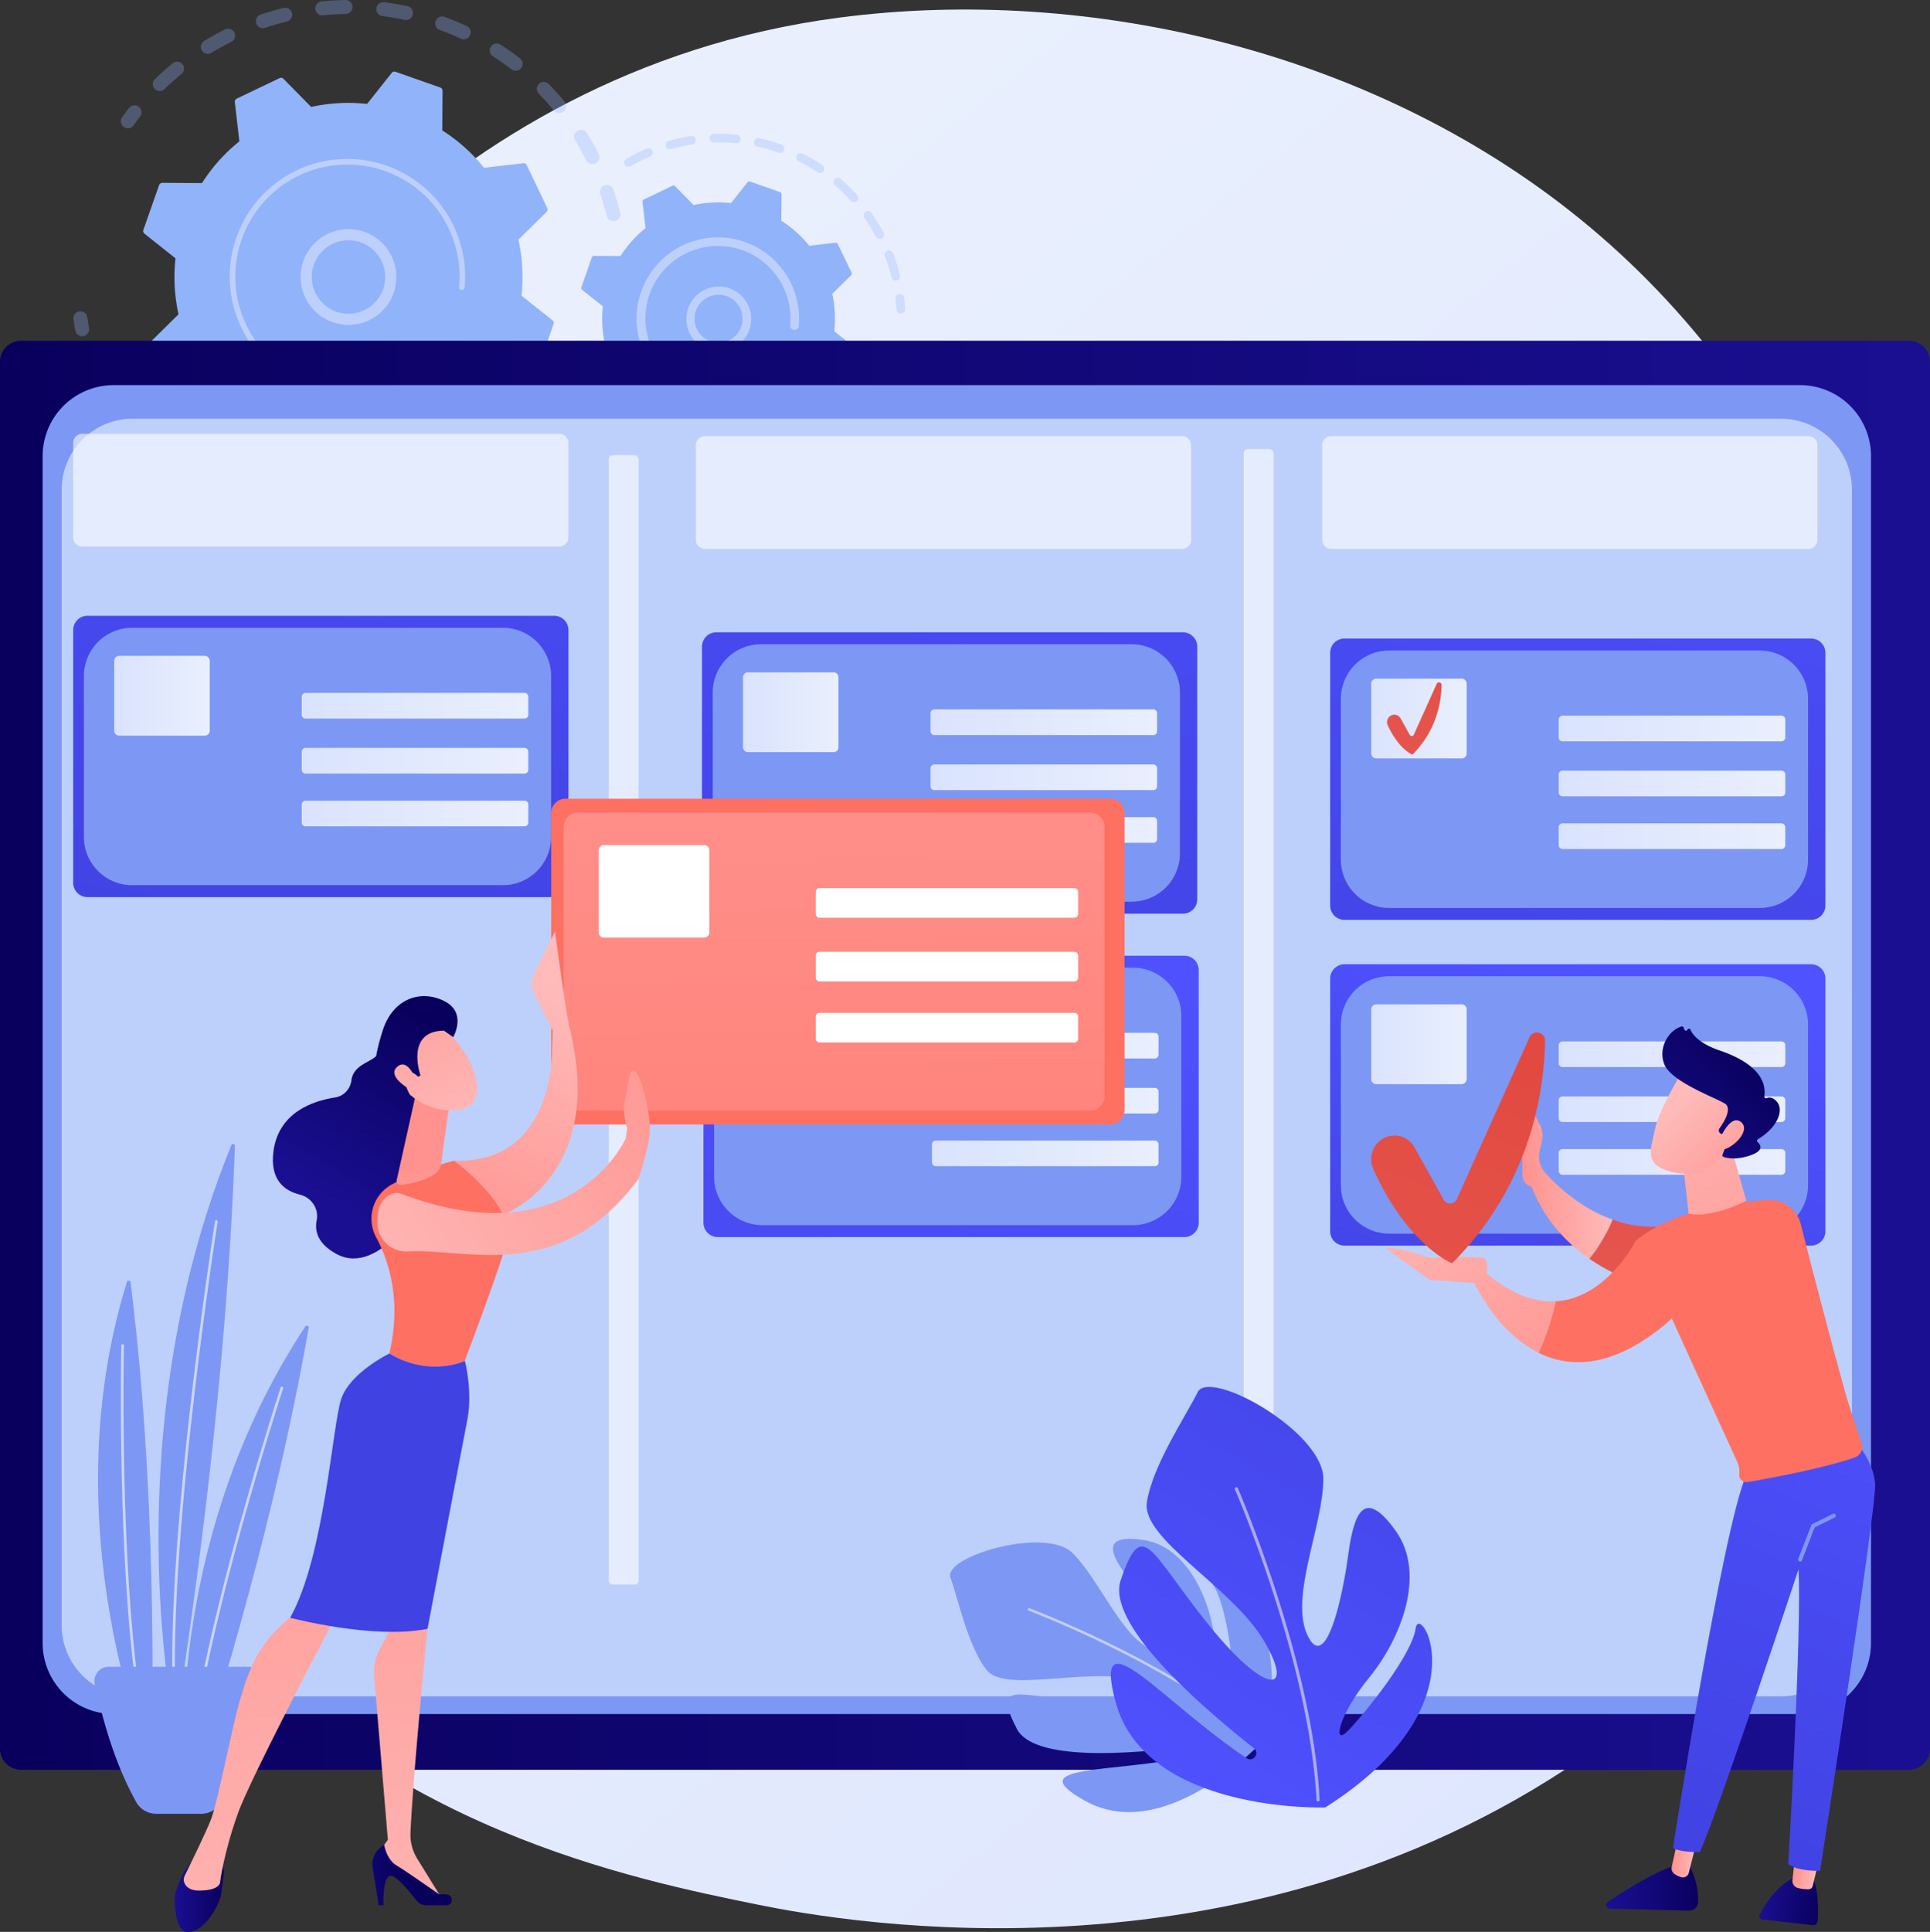 <svg id="fddaed76-d626-4ac7-939e-1264b9942e14" data-name="Layer 1"
    xmlns="http://www.w3.org/2000/svg" xmlns:xlink="http://www.w3.org/1999/xlink"
    viewBox="0 0 2798 2800.12">
    <rect x="0" y="0" width="2798" height="2800.12" fill="#333333" stroke="none"/>
    <defs>
        <linearGradient id="a4346dcd-ef2b-4cdb-ade3-59e38e822fd4" x1="3605.98" y1="-360.37"
            x2="1131.53" y2="2712.73" gradientTransform="matrix(1, 0, 0, -1, 0, 3710)"
            gradientUnits="userSpaceOnUse">
            <stop offset="0" stop-color="#dae3fe" />
            <stop offset="1" stop-color="#e9effd" />
        </linearGradient>
        <linearGradient id="ad633ac9-53c0-4a52-9d60-3f7c2a3371bd" x1="456" y1="1725.6" x2="3254"
            y2="1725.6" gradientTransform="matrix(1, 0, 0, -1, 0, 3710)"
            gradientUnits="userSpaceOnUse">
            <stop offset="0" stop-color="#09005d" />
            <stop offset="1" stop-color="#1a0f91" />
        </linearGradient>
        <linearGradient id="ba1a0aee-1f55-4330-ae99-4f7bd142e32f" x1="2857.52" y1="2940.62"
            x2="2660.34" y2="1532.69" gradientTransform="matrix(1, 0, 0, -1, 0, 3710)"
            gradientUnits="userSpaceOnUse">
            <stop offset="0" stop-color="#4f52ff" />
            <stop offset="1" stop-color="#4042e2" />
        </linearGradient>
        <linearGradient id="a675b4d9-9011-4c2d-8ed4-10a62a523028" x1="2715.7" y1="2199.2"
            x2="3044.2" y2="2199.2" xlink:href="#a4346dcd-ef2b-4cdb-ade3-59e38e822fd4" />
        <linearGradient id="a98e389a-e0a6-4c29-81a7-7f1347e6d579" x1="2715.7" y1="2119.5"
            x2="3044.2" y2="2119.5" xlink:href="#a4346dcd-ef2b-4cdb-ade3-59e38e822fd4" />
        <linearGradient id="e930512f-2ab7-41ae-a3d5-9c6f776946a6" x1="2715.7" y1="2043.1"
            x2="3044.2" y2="2043.1" xlink:href="#a4346dcd-ef2b-4cdb-ade3-59e38e822fd4" />
        <linearGradient id="fb701df0-93c8-4c06-8ed6-ee00763a02c4" x1="2443.9" y1="2213.65"
            x2="2582.3" y2="2213.65" xlink:href="#a4346dcd-ef2b-4cdb-ade3-59e38e822fd4" />
        <linearGradient id="abf8f10f-8cec-40d6-a8a7-d172c69f7d62" x1="2670.59" y1="2497.98"
            x2="2325.52" y2="1909.02" gradientTransform="matrix(1, 0, 0, -1, 0, 3710)"
            gradientUnits="userSpaceOnUse">
            <stop offset="0" stop-color="#e1473d" />
            <stop offset="1" stop-color="#e9605a" />
        </linearGradient>
        <linearGradient id="af3e9e13-8b6b-42b1-aee1-92e9b1839682" x1="1963.54" y1="3068.92"
            x2="1766.36" y2="1660.99" xlink:href="#ba1a0aee-1f55-4330-ae99-4f7bd142e32f" />
        <linearGradient id="f6a67ef0-21d0-4acf-91af-5ae794e541f8" x1="1805" y1="2208.3" x2="2133.5"
            y2="2208.3" xlink:href="#a4346dcd-ef2b-4cdb-ade3-59e38e822fd4" />
        <linearGradient id="bec9fdf2-fcbf-419a-b609-3059da027ac0" x1="1805" y1="2128.5" x2="2133.5"
            y2="2128.5" xlink:href="#a4346dcd-ef2b-4cdb-ade3-59e38e822fd4" />
        <linearGradient id="a3fdbb20-9032-4e84-b08a-b90beec165a4" x1="1805" y1="2052.1" x2="2133.5"
            y2="2052.1" xlink:href="#a4346dcd-ef2b-4cdb-ade3-59e38e822fd4" />
        <linearGradient id="b4b22d39-fcfb-493b-9448-f21a5e61ebe5" x1="1533.2" y1="2222.75"
            x2="1671.6" y2="2222.75" xlink:href="#a4346dcd-ef2b-4cdb-ade3-59e38e822fd4" />
        <linearGradient id="b99e6d43-0b8b-4c56-8156-02dc5da87c29" x1="1910.6" y1="1994.98"
            x2="1590.53" y2="605.87" xlink:href="#ba1a0aee-1f55-4330-ae99-4f7bd142e32f" />
        <linearGradient id="b9164ad1-3db6-416d-bcd4-bdc320222301" x1="1807.1" y1="1739.5"
            x2="2135.6" y2="1739.5" xlink:href="#a4346dcd-ef2b-4cdb-ade3-59e38e822fd4" />
        <linearGradient id="b9638f79-9600-41ad-87d6-445ffde77bd6" x1="1807.1" y1="1659.8"
            x2="2135.6" y2="1659.8" xlink:href="#a4346dcd-ef2b-4cdb-ade3-59e38e822fd4" />
        <linearGradient id="e77a067d-3de3-40cb-a353-af00d2604176" x1="1807.1" y1="1583.4"
            x2="2135.6" y2="1583.4" xlink:href="#a4346dcd-ef2b-4cdb-ade3-59e38e822fd4" />
        <linearGradient id="ed89c03f-172f-46fe-9d50-74820864150c" x1="1066.55" y1="3197.26"
            x2="869.37" y2="1789.33" xlink:href="#ba1a0aee-1f55-4330-ae99-4f7bd142e32f" />
        <linearGradient id="baab4a01-8f84-45e5-a9ac-c08473bdcdc3" x1="893.4" y1="2232.2" x2="1221.9"
            y2="2232.2" xlink:href="#a4346dcd-ef2b-4cdb-ade3-59e38e822fd4" />
        <linearGradient id="ad624ab3-17bd-4fbc-bf32-7b0952af509f" x1="893.4" y1="2152.5" x2="1221.9"
            y2="2152.5" xlink:href="#a4346dcd-ef2b-4cdb-ade3-59e38e822fd4" />
        <linearGradient id="f8817a9c-f206-4a18-852e-9fe7d9ab4645" x1="893.4" y1="2076" x2="1221.9"
            y2="2076" xlink:href="#a4346dcd-ef2b-4cdb-ade3-59e38e822fd4" />
        <linearGradient id="a95750ed-25de-41a0-9700-c5b05cf532fb" x1="621.6" y1="2246.65" x2="760"
            y2="2246.65" xlink:href="#a4346dcd-ef2b-4cdb-ade3-59e38e822fd4" />
        <linearGradient id="f5c74814-50f9-4e59-9874-bbae317b8696" x1="2805.53" y1="1856.7"
            x2="2608.57" y2="1213.06" xlink:href="#ba1a0aee-1f55-4330-ae99-4f7bd142e32f" />
        <linearGradient id="ab5132c8-cdcf-496d-8eaf-d53665635e86" x1="2715.7" y1="1727.1"
            x2="3044.2" y2="1727.1" xlink:href="#a4346dcd-ef2b-4cdb-ade3-59e38e822fd4" />
        <linearGradient id="f5ae8ada-4e6c-41b7-b0b0-cd72b0ca968c" x1="2715.7" y1="1647.4"
            x2="3044.2" y2="1647.4" xlink:href="#a4346dcd-ef2b-4cdb-ade3-59e38e822fd4" />
        <linearGradient id="ea8ae435-8343-4fe9-b5fc-25e5d5417ced" x1="2715.7" y1="1571" x2="3044.2"
            y2="1571" xlink:href="#a4346dcd-ef2b-4cdb-ade3-59e38e822fd4" />
        <linearGradient id="bfafbbfa-160b-441c-8269-c4b9b4d7eddb" x1="2443.9" y1="1741.55"
            x2="2582.3" y2="1741.55" xlink:href="#a4346dcd-ef2b-4cdb-ade3-59e38e822fd4" />
        <linearGradient id="a7d4a637-d8b4-4237-bb26-96b29873ad16" x1="2836.38" y1="1964.31"
            x2="2953.78" y2="1020.03" xlink:href="#abf8f10f-8cec-40d6-a8a7-d172c69f7d62" />
        <linearGradient id="ad08d644-1ee5-4b6d-8dd6-0bebacc90fc5" x1="-699" y1="1685.84"
            x2="-571.85" y2="1685.84" gradientTransform="translate(2181.54 3879.52) rotate(176.97)"
            gradientUnits="userSpaceOnUse">
            <stop offset="0" stop-color="#febbba" />
            <stop offset="1" stop-color="#ff928e" />
        </linearGradient>
        <linearGradient id="b144c275-3277-48ed-b622-dfec3885fd4c" x1="-769.9" y1="745.2"
            x2="-685.11" y2="745.2" gradientTransform="translate(2245.67 3866.69) rotate(-173.57)"
            xlink:href="#ad633ac9-53c0-4a52-9d60-3f7c2a3371bd" />
        <linearGradient id="ad4ca24b-57c6-40dd-9197-663fe50670e5" x1="-761.36" y1="784.49"
            x2="-726.96" y2="784.49" gradientTransform="translate(2245.67 3866.69) rotate(-173.57)"
            xlink:href="#ad08d644-1ee5-4b6d-8dd6-0bebacc90fc5" />
        <linearGradient id="bbc94a3c-0533-4d32-abef-61e48f928f50" x1="-614" y1="968.08" x2="-480.95"
            y2="968.08" gradientTransform="matrix(-1, -0.03, 0.03, -1, 2280.28, 4144.57)"
            xlink:href="#ad633ac9-53c0-4a52-9d60-3f7c2a3371bd" />
        <linearGradient id="a43c8724-b1f8-46d7-83b6-41831a17c3e7" x1="-590.74" y1="979" x2="-556.55"
            y2="979" gradientTransform="translate(2282.77 4096.41) rotate(-177.58)"
            xlink:href="#ad08d644-1ee5-4b6d-8dd6-0bebacc90fc5" />
        <linearGradient id="a695501a-70f1-4305-8690-701ef9dde451" x1="3239.19" y1="1352.02"
            x2="2932.89" y2="545.44" xlink:href="#ba1a0aee-1f55-4330-ae99-4f7bd142e32f" />
        <linearGradient id="afda0f37-7b73-4dd8-80ef-fd2696afb5c1" x1="3436.84" y1="1915.02"
            x2="3200.87" y2="1608.25" gradientTransform="matrix(1, 0, 0, -1, 0, 3710)"
            gradientUnits="userSpaceOnUse">
            <stop offset="0" stop-color="#ff928e" />
            <stop offset="1" stop-color="#fe7062" />
        </linearGradient>
        <linearGradient id="b5f0487c-1839-4e3d-889c-d8102098d005" x1="-70.81" y1="1773.91"
            x2="-345.52" y2="1432.13" gradientTransform="translate(2245.67 3866.69) rotate(-173.57)"
            xlink:href="#ad08d644-1ee5-4b6d-8dd6-0bebacc90fc5" />
        <linearGradient id="b4a29e23-75bf-4f06-a250-e7dfdf05278c" x1="-18.72" y1="1732.05"
            x2="-293.45" y2="1390.27" gradientTransform="translate(2245.67 3866.69) rotate(-173.57)"
            xlink:href="#ad08d644-1ee5-4b6d-8dd6-0bebacc90fc5" />
        <linearGradient id="e9bf0172-37ab-42e2-9af3-8bb9e8b017b5" x1="-379.83" y1="1980.42"
            x2="-645.89" y2="1491.55" gradientTransform="translate(2245.67 3866.69) rotate(-173.57)"
            xlink:href="#ad08d644-1ee5-4b6d-8dd6-0bebacc90fc5" />
        <linearGradient id="f3f4c052-fabb-4930-919b-efceb4cb7235" x1="8477.74" y1="1498.92"
            x2="8332.03" y2="1387.44" gradientTransform="translate(11045.7 4791.27) rotate(-171.51)"
            xlink:href="#ad08d644-1ee5-4b6d-8dd6-0bebacc90fc5" />
        <linearGradient id="a06ca1ff-5f61-4714-8254-1ed5ced1cc79" x1="8375.24" y1="1587.25"
            x2="8510.95" y2="1412.52" gradientTransform="translate(11045.7 4791.27) rotate(-171.51)"
            xlink:href="#ad633ac9-53c0-4a52-9d60-3f7c2a3371bd" />
        <linearGradient id="ba37005b-fc8f-4fd0-8f73-9449a2d0fe6d" x1="8459.66" y1="1522.55"
            x2="8313.95" y2="1411.06" gradientTransform="translate(11045.7 4791.27) rotate(-171.51)"
            xlink:href="#ad08d644-1ee5-4b6d-8dd6-0bebacc90fc5" />
        <linearGradient id="f66bc49a-220a-42f6-a266-4cfd8257dec0" x1="2655.98" y1="1847.31"
            x2="2268.01" y2="836.53" xlink:href="#abf8f10f-8cec-40d6-a8a7-d172c69f7d62" />
        <linearGradient id="b45e478b-bf40-4fca-9415-8bfee1014acf" x1="2236.34" y1="206.02"
            x2="2844.69" y2="977.2"
            gradientTransform="matrix(0.99, -0.13, -0.13, -0.99, -75.42, 3586.53)"
            xlink:href="#ba1a0aee-1f55-4330-ae99-4f7bd142e32f" />
        <linearGradient id="f02401a8-0faf-415f-85af-7c5e1a406bf3" x1="1909.45" y1="2792.45"
            x2="1839.76" y2="2520.64" xlink:href="#afda0f37-7b73-4dd8-80ef-fd2696afb5c1" />
        <linearGradient id="b911ccb5-98f7-41fd-83d0-87f8c23bc3da" x1="1660.29" y1="2229.53"
            x2="1680.58" y2="708.12" xlink:href="#afda0f37-7b73-4dd8-80ef-fd2696afb5c1" />
        <linearGradient id="a75339d1-40f5-40bc-9e9d-9969fd65f6c4" x1="2137.83" y1="1831.2"
            x2="2371.45" y2="1303.71" gradientTransform="translate(3408.93 3710) rotate(180)"
            xlink:href="#ad08d644-1ee5-4b6d-8dd6-0bebacc90fc5" />
        <linearGradient id="b96b4d77-ee2b-48c4-96a0-efed923a3a6a" x1="2323.4" y1="1772.45"
            x2="2475.15" y2="1510.88" gradientTransform="translate(3408.93 3710) rotate(180)"
            xlink:href="#ad633ac9-53c0-4a52-9d60-3f7c2a3371bd" />
        <linearGradient id="a231e39f-4df8-43c2-87c1-25b9997bb857" x1="2111.36" y1="1811.03"
            x2="2280.38" y2="1429.4" gradientTransform="translate(3408.93 3710) rotate(180)"
            xlink:href="#ad08d644-1ee5-4b6d-8dd6-0bebacc90fc5" />
        <linearGradient id="eec20d5f-28f6-4218-a716-effb95a6eee1" x1="2628.35" y1="504.59"
            x2="2699.68" y2="504.59" gradientTransform="translate(3408.93 3710) rotate(180)"
            xlink:href="#ad633ac9-53c0-4a52-9d60-3f7c2a3371bd" />
        <linearGradient id="e8b8fc0a-bd24-48f2-9ba2-f7fbf665d98f" x1="2327.8" y1="243.87"
            x2="2430.15" y2="1440.19" gradientTransform="translate(3408.93 3710) rotate(180)"
            xlink:href="#ad08d644-1ee5-4b6d-8dd6-0bebacc90fc5" />
        <linearGradient id="a8d0934a-9c23-4e6e-a2cd-ca8a10b35bf3" x1="2375.75" y1="537.3"
            x2="2490.92" y2="537.3" gradientTransform="translate(3408.93 3710) rotate(180)"
            xlink:href="#ad633ac9-53c0-4a52-9d60-3f7c2a3371bd" />
        <linearGradient id="ff16db8e-89a3-4918-8c94-be2cedc4bba7" x1="2533.67" y1="226.07"
            x2="2636.05" y2="1422.71" gradientTransform="translate(3408.93 3710) rotate(180)"
            xlink:href="#ad08d644-1ee5-4b6d-8dd6-0bebacc90fc5" />
        <linearGradient id="f3c95cba-0b57-4c67-bd60-7610d0ca657d" x1="1942.99" y1="2225.37"
            x2="1720.49" y2="2016.37" xlink:href="#afda0f37-7b73-4dd8-80ef-fd2696afb5c1" />
        <linearGradient id="ac3c414a-f268-4014-8d2f-30243253764d" x1="841.59" y1="2155.5" x2="921.8"
            y2="1631.42" xlink:href="#ba1a0aee-1f55-4330-ae99-4f7bd142e32f" />
        <linearGradient id="a78b003e-f2fe-4c92-a8f6-24dfe0e20784" x1="2316.61" y1="1423.08"
            x2="2335.84" y2="1563.75" gradientTransform="translate(3408.93 3710) rotate(180)"
            xlink:href="#ad08d644-1ee5-4b6d-8dd6-0bebacc90fc5" />
        <linearGradient id="ae8ae23e-7b0a-4157-8e9f-e8e8267f35ab" x1="2268" y1="1604.47"
            x2="2435.76" y2="1903.03" gradientTransform="translate(3408.93 3710) rotate(180)"
            xlink:href="#ad08d644-1ee5-4b6d-8dd6-0bebacc90fc5" />
        <linearGradient id="b5123a8d-2a2d-40a0-9415-1f703de8ca5c" x1="2335.2" y1="1779.3"
            x2="2486.95" y2="1517.72" gradientTransform="translate(3408.93 3710) rotate(180)"
            xlink:href="#ad633ac9-53c0-4a52-9d60-3f7c2a3371bd" />
        <linearGradient id="f8849dc3-5446-4051-b6f2-087535a34bd2" x1="2303.73" y1="1584.39"
            x2="2471.49" y2="1882.95" gradientTransform="translate(3408.93 3710) rotate(180)"
            xlink:href="#ad08d644-1ee5-4b6d-8dd6-0bebacc90fc5" />
        <linearGradient id="a82a7040-7ba1-4a3e-a1cc-7a054b0b6bf9" x1="940.47" y1="1345.6"
            x2="1518.03" y2="1741.05" gradientTransform="matrix(1, 0, 0, -1, 0, 3710)"
            xlink:href="#ad08d644-1ee5-4b6d-8dd6-0bebacc90fc5" />
        <linearGradient id="f2506f02-f170-48c1-b9b1-b9b70f4b84ab" x1="949.61" y1="1332.26"
            x2="1527.16" y2="1727.71" gradientTransform="matrix(1, 0, 0, -1, 0, 3710)"
            xlink:href="#ad08d644-1ee5-4b6d-8dd6-0bebacc90fc5" />
    </defs>
    <g id="b4ee0198-327b-46c4-aef6-0c725f8ae675" data-name="Illustration">
        <path
            d="M2925.2,2858.5c-56.8,59.8-110.6,98.4-153.1,128.9-499.5,358.4-1090.4,253.9-1216,228.4-185.5-37.7-544-110.5-803.2-415.3C360.7,2339.3,421.8,1612.8,726,1133.1c55.6-87.7,349.5-574.6,946.9-652.7,361.5-47.3,782.9,48.1,1088.1,303.7C3401.5,1320.8,3355.9,2405,2925.2,2858.5Z"
            transform="translate(-456 -454.9)" fill="url(#a4346dcd-ef2b-4cdb-ade3-59e38e822fd4)" />
        <g opacity="0.3">
            <path
                d="M1347.7,775.3a10.11,10.11,0,0,1-12.2-7.4c-2.6-10.5-5.7-21.1-9.2-31.5a10.2,10.2,0,0,1,6.1-12.8c.1,0,.1,0,.2-.1a10.05,10.05,0,0,1,12.8,6.3c3.7,10.9,6.9,22,9.7,33.1a10,10,0,0,1-6.4,11.9A1.91,1.91,0,0,1,1347.7,775.3Zm-41.9-88.1c-4.9-9.8-10.2-19.4-15.9-28.7a10.12,10.12,0,1,1,17.3-10.5c6,9.7,11.6,19.9,16.7,30.2a10.13,10.13,0,0,1-4.5,13.6c-.4.2-.7.3-1.1.5A10.13,10.13,0,0,1,1305.8,687.2Zm-46.8-72c-6.9-8.4-14.3-16.6-21.9-24.4a10.11,10.11,0,1,1,14.5-14.1c8,8.2,15.8,16.8,23,25.7a10.13,10.13,0,0,1-1.4,14.2,9,9,0,0,1-3,1.7A10.11,10.11,0,0,1,1259,615.2Zm-61.6-59.8c-8.6-6.7-17.6-13-26.8-18.9a10.12,10.12,0,1,1,11-17c9.6,6.2,19.1,12.9,28.2,19.9a10.16,10.16,0,0,1,1.8,14.2,9.41,9.41,0,0,1-4.6,3.3A9.84,9.84,0,0,1,1197.4,555.4Zm-73.5-44.5c-9.9-4.6-20.1-8.8-30.3-12.5a10.12,10.12,0,1,1,7-19c10.8,3.9,21.5,8.3,31.9,13.2a10.12,10.12,0,0,1-.9,18.7A10.82,10.82,0,0,1,1123.9,510.9Zm-81.4-27.2c-10.6-2.3-21.5-4.1-32.3-5.5a10.13,10.13,0,0,1,2.5-20.1c11.4,1.4,22.8,3.4,34,5.8a10.15,10.15,0,0,1,7.8,12,10,10,0,0,1-6.5,7.4A10.2,10.2,0,0,1,1042.5,483.7ZM680.3,583.9a10.11,10.11,0,0,1,.2-14.3c8.2-8,16.9-15.7,25.7-23A10.09,10.09,0,1,1,719,562.2c-8.4,6.9-16.7,14.3-24.4,21.8a11.59,11.59,0,0,1-3.6,2.3A10.22,10.22,0,0,1,680.3,583.9ZM957,475.2c-10.9.1-21.9.8-32.7,1.9a10.15,10.15,0,1,1-2-20.2c11.4-1.1,23-1.8,34.4-2a10.15,10.15,0,0,1,3.6,19.7A8.81,8.81,0,0,1,957,475.2ZM748.6,528.1a10.09,10.09,0,0,1,3.4-13.9c9.8-5.9,19.9-11.6,30.2-16.7a10.15,10.15,0,0,1,9,18.2c-9.8,4.9-19.4,10.2-28.7,15.8a15.11,15.11,0,0,1-1.8.9A10.36,10.36,0,0,1,748.6,528.1Zm123.3-42c-10.6,2.6-21.2,5.6-31.5,9.1a10.1,10.1,0,0,1-6.6-19.1c.1,0,.1,0,.2-.1,10.9-3.7,22-6.9,33.1-9.6a10.09,10.09,0,0,1,5.8,19.3A4.18,4.18,0,0,1,871.9,486.1Z"
                transform="translate(-456 -454.9)" fill="#91b3fa" />
            <path
                d="M644.8,640.3a9.67,9.67,0,0,0,4.8-3.7c3-4.3,6.2-8.5,9.4-12.7a10.12,10.12,0,1,0-16-12.4c-3.4,4.4-6.7,8.8-9.9,13.3a10.09,10.09,0,0,0,2.4,14.1A9.83,9.83,0,0,0,644.8,640.3Z"
                transform="translate(-456 -454.9)" fill="#91b3fa" />
        </g>
        <g opacity="0.3">
            <path
                d="M578.6,941.6a10.15,10.15,0,0,0,6.5-11.4c-1-5.1-1.8-10.4-2.6-15.5a10.11,10.11,0,0,0-20,3c.8,5.5,1.7,11,2.7,16.4a10.12,10.12,0,0,0,11.8,8.1C577.6,942,578.1,941.8,578.6,941.6Z"
                transform="translate(-456 -454.9)" fill="#91b3fa" />
            <path
                d="M1080.2,1245.9a10.09,10.09,0,1,1-5.9-19.3c10.2-3.1,20.4-6.7,30.4-10.7a10.1,10.1,0,0,1,7.4,18.8c-4.4,1.7-8.7,3.4-13.1,5C1092.9,1241.8,1086.5,1243.9,1080.2,1245.9Zm68-39a10.14,10.14,0,0,1,3.8-13.8c9.3-5.3,18.5-11,27.4-17.1a10.15,10.15,0,1,1,11.4,16.8c-9.3,6.4-19,12.4-28.8,18a7.74,7.74,0,0,1-1.6.7A10.07,10.07,0,0,1,1148.2,1206.9Zm-121.7,51.4c-11.1,1.8-22.5,3.1-33.7,4a10.24,10.24,0,0,1-10.9-9.3,10.08,10.08,0,0,1,9.3-10.8c10.7-.8,21.5-2.1,32-3.8a10.13,10.13,0,0,1,5.1,19.5A8,8,0,0,1,1026.5,1258.3Zm193.3-100.4a10.13,10.13,0,0,1,.7-14.3c7.9-7.2,15.7-14.8,23-22.7a10.12,10.12,0,1,1,14.8,13.8c-7.7,8.3-15.8,16.3-24.2,23.9a10.24,10.24,0,0,1-14.3-.7ZM937.7,1262.7c-11.2-.7-22.6-1.9-33.8-3.5a10.11,10.11,0,0,1,3-20c10.6,1.6,21.4,2.7,32.1,3.4a10.1,10.1,0,0,1,2.8,19.6A14,14,0,0,1,937.7,1262.7Zm-87.6-15.3c-10.8-3.1-21.7-6.8-32.2-10.8a10.13,10.13,0,1,1,7.3-18.9c10,3.8,20.3,7.3,30.6,10.3a10.07,10.07,0,0,1,6.9,12.5,10.28,10.28,0,0,1-6.3,6.7A10.41,10.41,0,0,1,850.1,1247.4Zm-82.2-34c-9.9-5.4-19.7-11.3-29.1-17.6A10.1,10.1,0,1,1,750,1179c8.9,5.9,18.2,11.5,27.6,16.7a10.06,10.06,0,0,1,4,13.7,10.29,10.29,0,0,1-5.4,4.7A10.12,10.12,0,0,1,767.9,1213.4Zm-72.8-51.1c-8.5-7.5-16.7-15.4-24.5-23.5a10.11,10.11,0,0,1,14.6-14c7.4,7.7,15.2,15.2,23.3,22.3a10.13,10.13,0,0,1,.9,14.3,9.73,9.73,0,0,1-4.2,2.8A9.88,9.88,0,0,1,695.1,1162.3Zm-59.9-65.9c-6.6-9.1-12.9-18.6-18.7-28.3a10.16,10.16,0,0,1,17.4-10.5c5.5,9.2,11.5,18.2,17.8,26.9a10,10,0,0,1-2.3,14.1,8.53,8.53,0,0,1-2.5,1.3A9.92,9.92,0,0,1,635.2,1096.4Zm-43.9-77.3c-3.3-7.6-6.4-15.4-9.2-23.2-1-2.8-2-5.6-2.9-8.5a10,10,0,0,1,6.4-12.8,10.11,10.11,0,0,1,12.8,6.4c.9,2.7,1.8,5.4,2.8,8.1,2.7,7.4,5.6,14.8,8.7,22.1a10.17,10.17,0,0,1-5.3,13.3,1.42,1.42,0,0,1-.6.2A10.26,10.26,0,0,1,591.3,1019.1Z"
                transform="translate(-456 -454.9)" fill="#91b3fa" />
            <path
                d="M1288.3,1095.4a9.67,9.67,0,0,0,4.8-3.7c3.1-4.5,6.3-9.1,9.3-13.8a10.12,10.12,0,1,0-17-11c-2.8,4.4-5.8,8.8-8.8,13.1a10.11,10.11,0,0,0,2.5,14.1A9.83,9.83,0,0,0,1288.3,1095.4Z"
                transform="translate(-456 -454.9)" fill="#91b3fa" />
        </g>
        <path
            d="M1258.6,924.5a4.7,4.7,0,0,0-1.5-5.3L1212,883.4a249.53,249.53,0,0,0-4.4-81.1l40.9-40.4a4.72,4.72,0,0,0,.9-5.4l-29.8-62.3a4.86,4.86,0,0,0-4.8-2.7l-57.1,6.6a247,247,0,0,0-60.5-54.2l.4-57.6a4.85,4.85,0,0,0-3.2-4.5l-65.1-22.9a4.7,4.7,0,0,0-5.3,1.5l-35.8,45.1a249.53,249.53,0,0,0-81.1,4.4L866.8,569a4.72,4.72,0,0,0-5.4-.9l-62.3,29.8a4.86,4.86,0,0,0-2.7,4.8l6.6,57.1a247,247,0,0,0-54.2,60.5l-57.6-.4a4.85,4.85,0,0,0-4.5,3.2l-22.9,65.1a4.7,4.7,0,0,0,1.5,5.3l45.1,35.8a249.53,249.53,0,0,0,4.4,81.1l-40.9,40.4a4.72,4.72,0,0,0-.9,5.4l29.8,62.3a4.86,4.86,0,0,0,4.8,2.7l57.1-6.6a247,247,0,0,0,60.5,54.2l-.4,57.6a4.85,4.85,0,0,0,3.2,4.5l65.1,22.9a4.7,4.7,0,0,0,5.3-1.5l35.8-45.1a249.53,249.53,0,0,0,81.1-4.4l40.4,40.9a4.72,4.72,0,0,0,5.4.9l62.3-29.8a4.86,4.86,0,0,0,2.7-4.8l-6.6-57.1a247,247,0,0,0,54.2-60.5l57.6.4a4.85,4.85,0,0,0,4.5-3.2Z"
            transform="translate(-456 -454.9)" fill="#91b3fa" />
        <path
            d="M975,924.4a69.53,69.53,0,0,1-81.8-54.3,69.3,69.3,0,0,1,54.3-81.7,69.4,69.4,0,0,1,37.3,133.3A83.64,83.64,0,0,1,975,924.4Zm-58.1-97.5a53.24,53.24,0,1,0,33.8-22.7,50.35,50.35,0,0,0-7.6,2.1A53.21,53.21,0,0,0,916.9,826.9Z"
            transform="translate(-456 -454.9)" fill="#bdd0fb" />
        <path
            d="M1017.4,1016.4a163.27,163.27,0,0,0,16.2-6.8h0c1.7-.8,3.3-1.6,5-2.5a173.34,173.34,0,0,0,23.2-14.5c.1-.1.2-.1.3-.2a5.55,5.55,0,0,0,.8-.6c.5-.4,1.1-.8,1.6-1.2a4.08,4.08,0,0,0,1.3-4.6,2.38,2.38,0,0,0-.6-1.1,4,4,0,0,0-5.7-.7,164.78,164.78,0,0,1-29.5,18.2,162.76,162.76,0,0,1-156.3-8.7,161.06,161.06,0,0,1-60.5-67.6c-2.4-5.1-4.6-10.2-6.5-15.4a162.52,162.52,0,0,1,82.8-201.4c80.9-38.7,178.1-4.5,216.8,76.4,2.4,5,4.5,10.1,6.4,15.2a161.82,161.82,0,0,1,8.9,70,3.21,3.21,0,0,0,.2,1.7,4.17,4.17,0,0,0,3.4,2.7,4,4,0,0,0,4.4-3.7,170.1,170.1,0,0,0-9.4-73.5c-2-5.4-4.2-10.8-6.7-16-40.7-84.9-142.8-120.8-227.6-80.2A170.64,170.64,0,0,0,799,913.3a163.27,163.27,0,0,0,6.8,16.2,170.78,170.78,0,0,0,211.6,86.9Z"
            transform="translate(-456 -454.9)" fill="#bdd0fb" />
        <g opacity="0.3">
            <path
                d="M1764,908.8a6.24,6.24,0,0,0,4.1-6.3c-.3-5.3-.8-10.7-1.4-15.9a6.29,6.29,0,1,0-12.5,1.5c.6,5,1.1,10.1,1.4,15.2a6.33,6.33,0,0,0,6.6,5.9A11.63,11.63,0,0,0,1764,908.8Z"
                transform="translate(-456 -454.9)" fill="#91b3fa" />
            <path
                d="M1756.1,861.4a6.35,6.35,0,0,1-7.6-4.6c-2.1-8.5-4.7-16.9-7.6-25.1-.6-1.7-1.3-3.5-1.9-5.2a6.36,6.36,0,0,1,3.6-8.1,6.59,6.59,0,0,1,8.1,3.6c.7,1.8,1.4,3.6,2,5.4a265.79,265.79,0,0,1,8,26.3,6.33,6.33,0,0,1-3.9,7.4A1.33,1.33,0,0,1,1756.1,861.4Zm-30.3-63.7a257.1,257.1,0,0,0-16.6-27,6.24,6.24,0,0,1,10.2-7.2,273,273,0,0,1,17.4,28.4,6.32,6.32,0,0,1-2.6,8.5c-.3.1-.5.3-.8.4A6.37,6.37,0,0,1,1725.8,797.7Zm-36.4-51.8a264.28,264.28,0,0,0-22.7-22.2,6.24,6.24,0,1,1,8.1-9.5,260.66,260.66,0,0,1,23.8,23.2,6.28,6.28,0,0,1-.4,8.8,4.45,4.45,0,0,1-2.1,1.2A5.86,5.86,0,0,1,1689.4,745.9Zm-48.1-41.3a258.45,258.45,0,0,0-27.5-15.9,6.26,6.26,0,0,1,5.6-11.2,266.19,266.19,0,0,1,28.8,16.7,6.18,6.18,0,0,1,1.7,8.7,6,6,0,0,1-3.1,2.4A6.43,6.43,0,0,1,1641.3,704.6Zm-56.6-28.4a266,266,0,0,0-30.5-8.8,6.26,6.26,0,1,1,2.8-12.2,277.63,277.63,0,0,1,32,9.2,6.2,6.2,0,0,1,3.8,8,6.48,6.48,0,0,1-3.8,3.8A6.35,6.35,0,0,1,1584.7,676.2Zm-61.8-13.7a258.37,258.37,0,0,0-31.7-1.1,6.25,6.25,0,0,1-.3-12.5,283.33,283.33,0,0,1,33.2,1.1,6.25,6.25,0,0,1,1.5,12.1A5.11,5.11,0,0,1,1522.9,662.5Zm-63.3,1.8a256,256,0,0,0-31,6.8,6.24,6.24,0,0,1-3.4-12,281.25,281.25,0,0,1,32.5-7.1,6.21,6.21,0,0,1,3,12C1460.4,664.1,1460,664.2,1459.6,664.3Zm-97.9,29.1a6.21,6.21,0,0,1,2.3-8.5,249.05,249.05,0,0,1,25.8-13c1.3-.6,2.7-1.2,4-1.7a6.25,6.25,0,0,1,4.9,11.5c-1.3.5-2.5,1.1-3.8,1.6a269.46,269.46,0,0,0-24.6,12.4c-.3.2-.7.3-1,.5A6.39,6.39,0,0,1,1361.7,693.4Z"
                transform="translate(-456 -454.9)" fill="#91b3fa" />
        </g>
        <g opacity="0.3">
            <path
                d="M1586.5,1174a267.78,267.78,0,0,1-31.5,8.8,6.2,6.2,0,0,1-7.4-4.8,6.28,6.28,0,0,1,4.8-7.4,269.34,269.34,0,0,0,30.1-8.4,6.18,6.18,0,0,1,7.9,3.9,6.26,6.26,0,0,1-3.9,7.9Zm21.9-15.4a6.35,6.35,0,0,1,2.9-8.4,259.35,259.35,0,0,0,27.2-15.3,6.23,6.23,0,1,1,6.7,10.5,274.55,274.55,0,0,1-28.5,16.1l-.6.3A6.33,6.33,0,0,1,1608.4,1158.6Zm-85.7,29.1a255.64,255.64,0,0,1-32.7.9,6.25,6.25,0,0,1,.4-12.5,271,271,0,0,0,31.2-.9,6.27,6.27,0,0,1,6.8,5.7,6.13,6.13,0,0,1-4.1,6.4A3.43,3.43,0,0,1,1522.7,1187.7Zm140.2-62.5a6.22,6.22,0,0,1,.8-8.8,270.69,270.69,0,0,0,22.7-21.4,6.23,6.23,0,1,1,9.1,8.5,266.89,266.89,0,0,1-23.8,22.5,7.24,7.24,0,0,1-1.9,1.1A6.12,6.12,0,0,1,1662.9,1125.2Zm-205.5,60.4a272.71,272.71,0,0,1-32-7,6.24,6.24,0,1,1,3.4-12,243.57,243.57,0,0,0,30.5,6.6,6.21,6.21,0,0,1,1.1,12A5,5,0,0,1,1457.4,1185.6Zm-62.9-17.7a285.62,285.62,0,0,1-29.4-14.4,6.13,6.13,0,0,1-2.3-8.5,6.25,6.25,0,0,1,8.5-2.4,259,259,0,0,0,28,13.7,6.29,6.29,0,0,1,3.4,8.2,6.31,6.31,0,0,1-8.2,3.4Zm-56.8-32.3a266.81,266.81,0,0,1-25.1-21.1,6.22,6.22,0,1,1,8.6-9,270.29,270.29,0,0,0,23.9,20.1,6.15,6.15,0,0,1,1.3,8.7,6.82,6.82,0,0,1-2.9,2.2A6.37,6.37,0,0,1,1337.7,1135.6Z"
                transform="translate(-456 -454.9)" fill="#91b3fa" />
            <path
                d="M1713.6,1080.3a5.67,5.67,0,0,0,2.9-2.2c3.2-4.3,6.2-8.8,9-13.2a6.23,6.23,0,1,0-10.5-6.7c-2.7,4.2-5.6,8.4-8.6,12.6a6.23,6.23,0,0,0,1.4,8.7A6.38,6.38,0,0,0,1713.6,1080.3Z"
                transform="translate(-456 -454.9)" fill="#91b3fa" />
        </g>
        <path
            d="M1696.7,962.5a3.25,3.25,0,0,0-1-3.5l-30.2-23.9a168.69,168.69,0,0,0-2.9-54.3l27.4-27a3,3,0,0,0,.6-3.6l-20-41.7a3.32,3.32,0,0,0-3.2-1.8l-38.2,4.4a168.14,168.14,0,0,0-40.5-36.3l.3-38.5a3,3,0,0,0-2.1-3L1543.3,718a3.25,3.25,0,0,0-3.5,1l-23.9,30.2a168.69,168.69,0,0,0-54.3,2.9l-27-27.4a3,3,0,0,0-3.6-.6l-41.7,20a3.32,3.32,0,0,0-1.8,3.2l4.4,38.2a168.14,168.14,0,0,0-36.3,40.5l-38.5-.3a3.12,3.12,0,0,0-3,2.1l-15.3,43.6a3.25,3.25,0,0,0,1,3.5l30.2,23.9a168.69,168.69,0,0,0,2.9,54.3l-27.4,27a3,3,0,0,0-.6,3.6l20,41.7a3.32,3.32,0,0,0,3.2,1.8l38.2-4.4a168.14,168.14,0,0,0,40.5,36.3l-.3,38.5a3.12,3.12,0,0,0,2.1,3l43.6,15.3a3.25,3.25,0,0,0,3.5-1l23.9-30.2a168.69,168.69,0,0,0,54.3-2.9l27,27.4a3,3,0,0,0,3.6.6l41.7-20a3.32,3.32,0,0,0,1.8-3.2l-4.4-38.2a168.14,168.14,0,0,0,36.3-40.5l38.5.3a3.12,3.12,0,0,0,3-2.1Z"
            transform="translate(-456 -454.9)" fill="#91b3fa" />
        <path
            d="M1507.1,963.3a47,47,0,1,1,30.1-20.1,46.66,46.66,0,0,1-23.3,18.3C1511.7,962.2,1509.4,962.8,1507.1,963.3Zm-43.5-39.5a34.44,34.44,0,0,0,14.9,22.1,34.8,34.8,0,0,0,26.1,5.1h0a34.79,34.79,0,0,0-13.8-68.2,27.46,27.46,0,0,0-4.9,1.4A35,35,0,0,0,1463.6,923.8Z"
            transform="translate(-456 -454.9)" fill="#bdd0fb" />
        <path
            d="M1536.6,1027.3a116.33,116.33,0,0,0,11-4.6,126.18,126.18,0,0,0,20.5-12.5,5.5,5.5,0,0,0,.9-.7,6.47,6.47,0,0,0,2.1-7.1,5.56,5.56,0,0,0-.9-1.7,6.31,6.31,0,0,0-8.8-1.1,106.7,106.7,0,0,1-19.1,11.8h0a5.36,5.36,0,0,1-1.1.5,105,105,0,0,1-50.6,9.7,107.09,107.09,0,0,1-27.8-5.5c-.1,0-.1-.1-.2-.1a1.85,1.85,0,0,0-.7-.2A104.09,104.09,0,0,1,1402,962a96.3,96.3,0,0,1-4.2-10,105.19,105.19,0,0,1,193.9-80.9c1.5,3.2,2.9,6.5,4.1,9.9a105.82,105.82,0,0,1,5.8,45.3,6.1,6.1,0,0,0,.3,2.7,6.2,6.2,0,0,0,5.3,4.1,6.26,6.26,0,0,0,6.8-5.6,117.79,117.79,0,1,0-228.2,28.9,120.74,120.74,0,0,0,4.7,11.2C1417,1022.3,1480.6,1047.5,1536.6,1027.3Z"
            transform="translate(-456 -454.9)" fill="#bdd0fb" />
        <path
            d="M3223.5,3020H486.5a30.49,30.49,0,0,1-30.5-30.5V979.3a30.49,30.49,0,0,1,30.5-30.5h2737a30.49,30.49,0,0,1,30.5,30.5V2989.5A30.56,30.56,0,0,1,3223.5,3020Z"
            transform="translate(-456 -454.9)" fill="url(#ad633ac9-53c0-4a52-9d60-3f7c2a3371bd)" />
        <path
            d="M3065.6,2939.2H620.7a102.94,102.94,0,0,1-102.9-102.9V1116a102.94,102.94,0,0,1,102.9-102.9H3065.6A102.94,102.94,0,0,1,3168.5,1116V2836.3A102.94,102.94,0,0,1,3065.6,2939.2Z"
            transform="translate(-456 -454.9)" fill="#7d97f4" />
        <path
            d="M3038,2913.6H648.3a102.94,102.94,0,0,1-102.9-102.9v-1646a102.94,102.94,0,0,1,102.9-102.9H3038a102.94,102.94,0,0,1,102.9,102.9v1646A102.94,102.94,0,0,1,3038,2913.6Z"
            transform="translate(-456 -454.9)" fill="#bdd0fb" />
        <path
            d="M1375.5,2751.6H1345a6.38,6.38,0,0,1-6.4-6.4V1121a6.38,6.38,0,0,1,6.4-6.4h30.5a6.38,6.38,0,0,1,6.4,6.4V2745.2A6.26,6.26,0,0,1,1375.5,2751.6Z"
            transform="translate(-456 -454.9)" fill="#fff" opacity="0.59"
            style="isolation:isolate" />
        <path
            d="M2295.9,2742.8h-30.5a6.38,6.38,0,0,1-6.4-6.4V1112.2a6.38,6.38,0,0,1,6.4-6.4h30.5a6.38,6.38,0,0,1,6.4,6.4V2736.4A6.44,6.44,0,0,1,2295.9,2742.8Z"
            transform="translate(-456 -454.9)" fill="#fff" opacity="0.59"
            style="isolation:isolate" />
        <path
            d="M3081.6,1788.2H2405.2a20.78,20.78,0,0,1-20.8-20.8V1401.2a20.78,20.78,0,0,1,20.8-20.8h676.4a20.78,20.78,0,0,1,20.8,20.8v366.2A20.91,20.91,0,0,1,3081.6,1788.2Z"
            transform="translate(-456 -454.9)" fill="url(#ba1a0aee-1f55-4330-ae99-4f7bd142e32f)" />
        <path
            d="M3007.2,1770.9H2469.9a70,70,0,0,1-70-70V1467.8a70,70,0,0,1,70-70h537.3a70,70,0,0,1,70,70v233.1A70,70,0,0,1,3007.2,1770.9Z"
            transform="translate(-456 -454.9)" fill="#7d97f4" />
        <path
            d="M3038.7,1529.4H2721.2a5.55,5.55,0,0,1-5.5-5.5v-26.2a5.55,5.55,0,0,1,5.5-5.5h317.5a5.55,5.55,0,0,1,5.5,5.5v26.2A5.55,5.55,0,0,1,3038.7,1529.4Z"
            transform="translate(-456 -454.9)" fill="url(#a675b4d9-9011-4c2d-8ed4-10a62a523028)" />
        <path
            d="M3038.7,1609.1H2721.2a5.55,5.55,0,0,1-5.5-5.5v-26.2a5.55,5.55,0,0,1,5.5-5.5h317.5a5.55,5.55,0,0,1,5.5,5.5v26.2A5.55,5.55,0,0,1,3038.7,1609.1Z"
            transform="translate(-456 -454.9)" fill="url(#a98e389a-e0a6-4c29-81a7-7f1347e6d579)" />
        <path
            d="M3038.7,1685.5H2721.2a5.55,5.55,0,0,1-5.5-5.5v-26.2a5.55,5.55,0,0,1,5.5-5.5h317.5a5.55,5.55,0,0,1,5.5,5.5V1680A5.48,5.48,0,0,1,3038.7,1685.5Z"
            transform="translate(-456 -454.9)" fill="url(#e930512f-2ab7-41ae-a3d5-9c6f776946a6)" />
        <path
            d="M2575,1554.2H2451.2a7.28,7.28,0,0,1-7.3-7.3V1445.8a7.28,7.28,0,0,1,7.3-7.3H2575a7.28,7.28,0,0,1,7.3,7.3v101.1A7.34,7.34,0,0,1,2575,1554.2Z"
            transform="translate(-456 -454.9)" fill="url(#fb701df0-93c8-4c06-8ed6-ee00763a02c4)" />
        <path
            d="M2472.2,1492.2h0a10.38,10.38,0,0,1,14.3,3.9l13.3,23.9a3.29,3.29,0,0,0,5.9-.3l33.1-73.6c1.6-3.7,7.1-2.4,7.1,1.6-.3,22.5-6.3,65.3-42.3,101.1,0,0-19.8-7.7-35.8-42.8A10.8,10.8,0,0,1,2472.2,1492.2Z"
            transform="translate(-456 -454.9)" fill="url(#abf8f10f-8cec-40d6-a8a7-d172c69f7d62)" />
        <path
            d="M2170.9,1779.2H1494.5a20.78,20.78,0,0,1-20.8-20.8V1392.2a20.78,20.78,0,0,1,20.8-20.8h676.4a20.78,20.78,0,0,1,20.8,20.8v366.2A20.78,20.78,0,0,1,2170.9,1779.2Z"
            transform="translate(-456 -454.9)" fill="url(#af3e9e13-8b6b-42b1-aee1-92e9b1839682)" />
        <path
            d="M2096.6,1761.8H1559.3a70,70,0,0,1-70-70V1458.7a70,70,0,0,1,70-70h537.3a70,70,0,0,1,70,70v233.1A70,70,0,0,1,2096.6,1761.8Z"
            transform="translate(-456 -454.9)" fill="#7d97f4" />
        <path
            d="M2128,1520.3H1810.5a5.55,5.55,0,0,1-5.5-5.5v-26.2a5.55,5.55,0,0,1,5.5-5.5H2128a5.55,5.55,0,0,1,5.5,5.5v26.2A5.42,5.42,0,0,1,2128,1520.3Z"
            transform="translate(-456 -454.9)" fill="url(#f6a67ef0-21d0-4acf-91af-5ae794e541f8)" />
        <path
            d="M2128,1600.1H1810.5a5.55,5.55,0,0,1-5.5-5.5v-26.2a5.55,5.55,0,0,1,5.5-5.5H2128a5.55,5.55,0,0,1,5.5,5.5v26.2A5.48,5.48,0,0,1,2128,1600.1Z"
            transform="translate(-456 -454.9)" fill="url(#bec9fdf2-fcbf-419a-b609-3059da027ac0)" />
        <path
            d="M2128,1676.5H1810.5a5.55,5.55,0,0,1-5.5-5.5v-26.2a5.55,5.55,0,0,1,5.5-5.5H2128a5.55,5.55,0,0,1,5.5,5.5V1671A5.42,5.42,0,0,1,2128,1676.5Z"
            transform="translate(-456 -454.9)" fill="url(#a3fdbb20-9032-4e84-b08a-b90beec165a4)" />
        <path
            d="M1664.3,1545.1H1540.5a7.28,7.28,0,0,1-7.3-7.3V1436.7a7.28,7.28,0,0,1,7.3-7.3h123.8a7.28,7.28,0,0,1,7.3,7.3v101.1A7.21,7.21,0,0,1,1664.3,1545.1Z"
            transform="translate(-456 -454.9)" fill="url(#b4b22d39-fcfb-493b-9448-f21a5e61ebe5)" />
        <path
            d="M2173,2247.9H1496.6a20.78,20.78,0,0,1-20.8-20.8V1860.9a20.78,20.78,0,0,1,20.8-20.8H2173a20.78,20.78,0,0,1,20.8,20.8v366.2A20.78,20.78,0,0,1,2173,2247.9Z"
            transform="translate(-456 -454.9)" fill="url(#b99e6d43-0b8b-4c56-8156-02dc5da87c29)" />
        <path
            d="M2098.6,2230.6H1561.3a70,70,0,0,1-70-70V1927.5a70,70,0,0,1,70-70h537.3a70,70,0,0,1,70,70v233.1A70,70,0,0,1,2098.6,2230.6Z"
            transform="translate(-456 -454.9)" fill="#7d97f4" />
        <path
            d="M2130.1,1989.1H1812.6a5.55,5.55,0,0,1-5.5-5.5v-26.2a5.55,5.55,0,0,1,5.5-5.5h317.5a5.55,5.55,0,0,1,5.5,5.5v26.2A5.55,5.55,0,0,1,2130.1,1989.1Z"
            transform="translate(-456 -454.9)" fill="url(#b9164ad1-3db6-416d-bcd4-bdc320222301)" />
        <path
            d="M2130.1,2068.8H1812.6a5.55,5.55,0,0,1-5.5-5.5v-26.2a5.55,5.55,0,0,1,5.5-5.5h317.5a5.55,5.55,0,0,1,5.5,5.5v26.2A5.55,5.55,0,0,1,2130.1,2068.8Z"
            transform="translate(-456 -454.9)" fill="url(#b9638f79-9600-41ad-87d6-445ffde77bd6)" />
        <path
            d="M2130.1,2145.2H1812.6a5.55,5.55,0,0,1-5.5-5.5v-26.2a5.55,5.55,0,0,1,5.5-5.5h317.5a5.55,5.55,0,0,1,5.5,5.5v26.2A5.48,5.48,0,0,1,2130.1,2145.2Z"
            transform="translate(-456 -454.9)" fill="url(#e77a067d-3de3-40cb-a353-af00d2604176)" />
        <path
            d="M1666.4,2013.9H1542.6a7.28,7.28,0,0,1-7.3-7.3V1905.5a7.28,7.28,0,0,1,7.3-7.3h123.8a7.28,7.28,0,0,1,7.3,7.3v101.1A7.28,7.28,0,0,1,1666.4,2013.9Z"
            transform="translate(-456 -454.9)" fill="#fff" />
        <path
            d="M1259.3,1755.2H582.9a20.78,20.78,0,0,1-20.8-20.8V1368.2a20.78,20.78,0,0,1,20.8-20.8h676.4a20.78,20.78,0,0,1,20.8,20.8v366.2A20.78,20.78,0,0,1,1259.3,1755.2Z"
            transform="translate(-456 -454.9)" fill="url(#ed89c03f-172f-46fe-9d50-74820864150c)" />
        <path
            d="M1185,1737.9H647.6a70,70,0,0,1-70-70V1434.8a70,70,0,0,1,70-70H1185a70,70,0,0,1,70,70v233.1A70,70,0,0,1,1185,1737.9Z"
            transform="translate(-456 -454.9)" fill="#7d97f4" />
        <path
            d="M1216.4,1496.4H898.9a5.55,5.55,0,0,1-5.5-5.5v-26.2a5.55,5.55,0,0,1,5.5-5.5h317.5a5.55,5.55,0,0,1,5.5,5.5v26.2A5.48,5.48,0,0,1,1216.4,1496.4Z"
            transform="translate(-456 -454.9)" fill="url(#baab4a01-8f84-45e5-a9ac-c08473bdcdc3)" />
        <path
            d="M1216.4,1576.1H898.9a5.55,5.55,0,0,1-5.5-5.5v-26.2a5.55,5.55,0,0,1,5.5-5.5h317.5a5.55,5.55,0,0,1,5.5,5.5v26.2A5.42,5.42,0,0,1,1216.4,1576.1Z"
            transform="translate(-456 -454.9)" fill="url(#ad624ab3-17bd-4fbc-bf32-7b0952af509f)" />
        <path
            d="M1216.4,1652.6H898.9a5.55,5.55,0,0,1-5.5-5.5v-26.2a5.55,5.55,0,0,1,5.5-5.5h317.5a5.55,5.55,0,0,1,5.5,5.5v26.2A5.48,5.48,0,0,1,1216.4,1652.6Z"
            transform="translate(-456 -454.9)" fill="url(#f8817a9c-f206-4a18-852e-9fe7d9ab4645)" />
        <path
            d="M752.7,1521.2H628.9a7.28,7.28,0,0,1-7.3-7.3V1412.8a7.28,7.28,0,0,1,7.3-7.3H752.7a7.28,7.28,0,0,1,7.3,7.3v101.1A7.21,7.21,0,0,1,752.7,1521.2Z"
            transform="translate(-456 -454.9)" fill="url(#a95750ed-25de-41a0-9700-c5b05cf532fb)" />
        <path
            d="M3081.6,2260.3H2405.2a20.78,20.78,0,0,1-20.8-20.8V1873.3a20.78,20.78,0,0,1,20.8-20.8h676.4a20.78,20.78,0,0,1,20.8,20.8v366.2A20.91,20.91,0,0,1,3081.6,2260.3Z"
            transform="translate(-456 -454.9)" fill="url(#f5c74814-50f9-4e59-9874-bbae317b8696)" />
        <path
            d="M3007.2,2242.9H2469.9a70,70,0,0,1-70-70V1939.8a70,70,0,0,1,70-70h537.3a70,70,0,0,1,70,70v233.1A70,70,0,0,1,3007.2,2242.9Z"
            transform="translate(-456 -454.9)" fill="#7d97f4" />
        <path
            d="M3038.7,2001.5H2721.2a5.55,5.55,0,0,1-5.5-5.5v-26.2a5.55,5.55,0,0,1,5.5-5.5h317.5a5.55,5.55,0,0,1,5.5,5.5V1996A5.55,5.55,0,0,1,3038.7,2001.5Z"
            transform="translate(-456 -454.9)" fill="url(#ab5132c8-cdcf-496d-8eaf-d53665635e86)" />
        <path
            d="M3038.7,2081.2H2721.2a5.55,5.55,0,0,1-5.5-5.5v-26.2a5.55,5.55,0,0,1,5.5-5.5h317.5a5.55,5.55,0,0,1,5.5,5.5v26.2A5.55,5.55,0,0,1,3038.7,2081.2Z"
            transform="translate(-456 -454.9)" fill="url(#f5ae8ada-4e6c-41b7-b0b0-cd72b0ca968c)" />
        <path
            d="M3038.7,2157.6H2721.2a5.55,5.55,0,0,1-5.5-5.5v-26.2a5.55,5.55,0,0,1,5.5-5.5h317.5a5.55,5.55,0,0,1,5.5,5.5v26.2A5.48,5.48,0,0,1,3038.7,2157.6Z"
            transform="translate(-456 -454.9)" fill="url(#ea8ae435-8343-4fe9-b5fc-25e5d5417ced)" />
        <path
            d="M2575,2026.3H2451.2a7.28,7.28,0,0,1-7.3-7.3V1917.9a7.28,7.28,0,0,1,7.3-7.3H2575a7.28,7.28,0,0,1,7.3,7.3V2019A7.34,7.34,0,0,1,2575,2026.3Z"
            transform="translate(-456 -454.9)" fill="url(#bfafbbfa-160b-441c-8269-c4b9b4d7eddb)" />
        <path
            d="M2875.6,2231.4c129.4-17.7,164.8,7.4,164.8,7.4l-57.3,101.9s-127.9,4.2-223.1-61.5c16.2-19.4,27-40.4,33.8-56.6A172.09,172.09,0,0,0,2875.6,2231.4Z"
            transform="translate(-456 -454.9)" fill="url(#a7d4a637-d8b4-4237-bb26-96b29873ad16)" />
        <path
            d="M2662,2051.3a4,4,0,0,1,7.5-1.9l18.5,34.5a36.74,36.74,0,0,1,4.1,21.8l-4.7,20.9a35.91,35.91,0,0,0,8.7,27.9c16.2,18.2,50.5,51.3,97.8,68.1-6.8,16.3-17.6,37.3-33.8,56.6-34.9-24.1-65.5-57.6-83.7-104.2a17.3,17.3,0,0,1-13.2-16.6Z"
            transform="translate(-456 -454.9)" fill="url(#ad08d644-1ee5-4b6d-8dd6-0bebacc90fc5)" />
        <path
            d="M3085.8,3181.4s7.7,15.8,5.4,57.4a6.78,6.78,0,0,1-7.5,6.4l-73.2-8.3a4.39,4.39,0,0,1-3.5-6.1c5.7-12.2,22.2-41.7,53.1-56.2Z"
            transform="translate(-456 -454.9)" fill="url(#b144c275-3277-48ed-b622-dfec3885fd4c)" />
        <path
            d="M3092.2,3153.8l-8.1,34.3a6.53,6.53,0,0,1-6.4,5.1,57.72,57.72,0,0,1-15.5-1.9,10.74,10.74,0,0,1-7.6-11.6l3.8-33.5Z"
            transform="translate(-456 -454.9)" fill="url(#ad4ca24b-57c6-40dd-9197-663fe50670e5)" />
        <path
            d="M2905.3,3159.4a102.58,102.58,0,0,1,12.5,52.4,12.94,12.94,0,0,1-13.4,12.4l-114.4-2.9a5.44,5.44,0,0,1-2.9-10c22-14.7,65.3-42,96.4-52.4Z"
            transform="translate(-456 -454.9)" fill="url(#bbc94a3c-0533-4d32-abef-61e48f928f50)" />
        <path
            d="M2915.1,3126.4l-10.7,42.8a9,9,0,0,1-10.8,6.6,34.3,34.3,0,0,1-9.9-4.6,10.18,10.18,0,0,1-4.1-10.6l11.4-51.9Z"
            transform="translate(-456 -454.9)" fill="url(#a43c8724-b1f8-46d7-83b6-41831a17c3e7)" />
        <path
            d="M3144.7,2542.1s27.7,30.6,29.8,63.8-79.8,560.5-79.8,560.5-31.3,1.6-46.1-9.7c0,0,20-345.9,14.7-426.9,0,0-115,347.7-143,409.7,0,0-30,.3-38.9-6.4,0,0,71.7-459.4,105.6-538.7Z"
            transform="translate(-456 -454.9)" fill="url(#a695501a-70f1-4305-8690-701ef9dde451)" />
        <path
            d="M3065.8,2718.2a3.55,3.55,0,0,1-1-.2,3,3,0,0,1-1.7-3.8l18.7-48.6a3.64,3.64,0,0,1,1.4-1.6l30.2-14.9a2.91,2.91,0,0,1,2.6,5.2l-29.2,14.4-18.3,47.5A2.88,2.88,0,0,1,3065.8,2718.2Z"
            transform="translate(-456 -454.9)" fill="#7d97f4" />
        <path
            d="M2827,2253.9c51.1-43.9,140.3-56.3,191.5-59.8a46.42,46.42,0,0,1,48.2,35c15.7,63.3,59.4,228.3,68.2,256.8,7.3,23.4,15,46.3,20,60.6a16.36,16.36,0,0,1-10.1,20.9c-44.5,15.6-123.2,30.1-155,35.6a10.64,10.64,0,0,1-12.4-11.7,32.93,32.93,0,0,0-2.8-17.5l-94.8-207.7c-81.8,72.5-146.4,72.7-193.3,49.5a366.94,366.94,0,0,0,24.8-74.6C2785.1,2336.8,2827,2253.9,2827,2253.9Z"
            transform="translate(-456 -454.9)" fill="url(#afda0f37-7b73-4dd8-80ef-fd2696afb5c1)" />
        <path
            d="M2593.4,2314l15-15.9c39,33.8,73.5,44.6,103,42.9a373.19,373.19,0,0,1-24.8,74.6C2624.7,2385.1,2593.4,2314,2593.4,2314Z"
            transform="translate(-456 -454.9)" fill="url(#b5f0487c-1839-4e3d-889c-d8102098d005)" />
        <path
            d="M2602.5,2315.3l-73.8-5.4-63.4-45.4c10.4-5,63.9,13.6,63.9,13.6s58.4-2.2,74-.5c12.9,1.4,9,19.8,7.3,26a13,13,0,0,1-.6,2Z"
            transform="translate(-456 -454.9)" fill="url(#b4a29e23-75bf-4f06-a250-e7dfdf05278c)" />
        <path d="M2959.6,2096.2l28.1,99s-48,25.8-83.6,18.8l-9.8-87.3Z"
            transform="translate(-456 -454.9)" fill="url(#e9bf0172-37ab-42e2-9af3-8bb9e8b017b5)" />
        <path
            d="M2895.4,2007.3s-33.9,54.1-40.1,84.3-15.7,48.9,18.5,60.3,66.4-1.7,87-29.6c0,0,32.1-42.9,29.3-62.8S2895.4,2007.3,2895.4,2007.3Z"
            transform="translate(-456 -454.9)" fill="url(#f3f4c052-fabb-4930-919b-efceb4cb7235)" />
        <path
            d="M2952,2098.7l-1.9-1.2a4.93,4.93,0,0,1-1.4-7c6.4-8.8,19.3-29.3,7.6-36.3-15.1-9-76.9-31.5-87.2-56.2-10-23.7,5.9-50,24.7-55.3a2.39,2.39,0,0,1,3,1.5l1.1,3a2.44,2.44,0,0,0,4.5.2h0a2.41,2.41,0,0,1,4.4,0c3.2,7.4,13,20.1,42.7,30.2,42.2,14.5,68.2,36.3,64.4,66.4a2.4,2.4,0,0,0,3.4,2.5c3.5-1.5,8.8-1.6,14.7,5.2,10.4,11.8,1.7,37-27.6,54.5a2.37,2.37,0,0,0-.5,3.8c4.3,3.8,10.2,12.2-9.5,19.2-20.4,7.3-34.4,4.3-39.7,2.6a2.45,2.45,0,0,1-1.5-3.2l9.7-25.5a2.48,2.48,0,0,0-1.9-3.3Z"
            transform="translate(-456 -454.9)" fill="url(#a06ca1ff-5f61-4714-8254-1ed5ced1cc79)" />
        <path d="M2950.1,2104.1s15.1-35.6,30.2-22.7-14.8,40.2-28.3,39.6Z"
            transform="translate(-456 -454.9)" fill="url(#ba37005b-fc8f-4fd0-8f73-9449a2d0fe6d)" />
        <path
            d="M2460.9,2105.3h0a33,33,0,0,1,45.6,12.4l42.5,76.2a10.68,10.68,0,0,0,19-.8l105.4-234.7c5.3-11.7,22.7-7.7,22.5,5.1-1.1,71.8-20.1,208.2-134.8,322.4,0,0-63.2-24.6-114.1-136.3A34.61,34.61,0,0,1,2460.9,2105.3Z"
            transform="translate(-456 -454.9)" fill="url(#f66bc49a-220a-42f6-a266-4cfd8257dec0)" />
        <path
            d="M1266.8,1247.1H575.4a13.29,13.29,0,0,1-13.3-13.3V1096.9a13.29,13.29,0,0,1,13.3-13.3h691.4a13.29,13.29,0,0,1,13.3,13.3v136.9A13.29,13.29,0,0,1,1266.8,1247.1Z"
            transform="translate(-456 -454.9)" fill="#fff" opacity="0.59"
            style="isolation:isolate" />
        <path
            d="M2169.5,1250.5H1478.1a13.29,13.29,0,0,1-13.3-13.3V1100.3a13.29,13.29,0,0,1,13.3-13.3h691.4a13.29,13.29,0,0,1,13.3,13.3v136.9A13.23,13.23,0,0,1,2169.5,1250.5Z"
            transform="translate(-456 -454.9)" fill="#fff" opacity="0.59"
            style="isolation:isolate" />
        <path
            d="M3077.5,1250.5H2386.1a13.29,13.29,0,0,1-13.3-13.3V1100.3a13.29,13.29,0,0,1,13.3-13.3h691.4a13.29,13.29,0,0,1,13.3,13.3v136.9A13.29,13.29,0,0,1,3077.5,1250.5Z"
            transform="translate(-456 -454.9)" fill="#fff" opacity="0.59"
            style="isolation:isolate" />
        <path
            d="M676.1,3015.4s-148.2-342.3-36-702.8c.7-2.4,4.9-1.9,5.2.6C672.4,2531.2,680.4,2767.4,676.1,3015.4Z"
            transform="translate(-456 -454.9)" fill="#7d97f4" />
        <path
            d="M675.5,3008.2a1.81,1.81,0,0,1-1.8-1.4c-26.3-93.4-36.3-252.1-40-368.7-4.1-126.3-1.9-232-1.9-233.1a1.84,1.84,0,0,1,1.9-1.9,2,2,0,0,1,1.9,1.9c0,1.1-2.2,106.6,1.9,232.9,3.8,116.5,13.7,274.8,39.9,367.8a1.81,1.81,0,0,1-1.3,2.3A.73.73,0,0,1,675.5,3008.2Z"
            transform="translate(-456 -454.9)" fill="#fff" opacity="0.59"
            style="isolation:isolate" />
        <path
            d="M710,2959.6s-91.5-419.9,81.4-844.9a2.63,2.63,0,0,1,5.1,1C787.3,2378.9,755.9,2662.6,710,2959.6Z"
            transform="translate(-456 -454.9)" fill="#7d97f4" />
        <path
            d="M711,2950.6a1.86,1.86,0,0,1-1.9-1.7c-20.6-217.3,57.8-718.9,58.6-723.9a1.93,1.93,0,0,1,2.2-1.6,2,2,0,0,1,1.6,2.2c-.8,5-79.1,506.2-58.5,723a2,2,0,0,1-1.7,2.1A.77.77,0,0,0,711,2950.6Z"
            transform="translate(-456 -454.9)" fill="#fff" opacity="0.59"
            style="isolation:isolate" />
        <path
            d="M724.6,3073.5s-43.8-366.3,174-696c1.4-2.2,5.4-.8,5,1.7C865.1,2598.4,802.7,2831.5,724.6,3073.5Z"
            transform="translate(-456 -454.9)" fill="#7d97f4" />
        <path
            d="M726.7,3066.3h0a1.9,1.9,0,0,1-1.9-1.9c2-97,39.4-254.5,70.4-369.6,33.6-124.6,67.2-227.7,67.6-228.7a1.9,1.9,0,1,1,3.6,1.2c-.3,1-33.9,104-67.5,228.5-31,114.9-68.4,272-70.3,368.6A1.9,1.9,0,0,1,726.7,3066.3Z"
            transform="translate(-456 -454.9)" fill="#fff" opacity="0.59"
            style="isolation:isolate" />
        <path
            d="M613.4,2870.7H814.8c15.1,0,26.3,14.2,23.5,29-12,63.6-36.4,119.9-61.7,166.9a32.58,32.58,0,0,1-28.5,17.2H682.4a33.32,33.32,0,0,1-29.1-17.2c-31.6-57.5-47-114.5-59.9-170.4C590.4,2883.4,600.2,2870.7,613.4,2870.7Z"
            transform="translate(-456 -454.9)" fill="#7d97f4" />
        <path
            d="M2291,2974.1s-142.8,157.4-262,90.9c-95.8-53.5,40.3-39.5,155.8-64.8,9.1-2,6.7-15.5-2.5-14.3-90.4,12-228.2,21.8-252.2-25.3-36.2-71.1-1.1-48.1,108.9-37.8s131.2-16.9,59.4-33.8-186.1,20.5-212.7-14.3-41.2-103.9-51.8-133.6,137-74.3,176.9-35.3,72.3,126.1,119.6,142-3.6-61.1-35-100.9-43.9-69.3,18.9-59.8,95.9,86.1,102.5,143.2,28.7,89.1,27.7,60.8-11.3-115-31.3-141.1S2336.4,2755.8,2291,2974.1Z"
            transform="translate(-456 -454.9)" fill="#7d97f4" />
        <path
            d="M2279.4,2975.6a2.14,2.14,0,0,1-1.9-.3c-122.6-107.2-328.1-185.1-330.2-185.9a1.87,1.87,0,1,1,1.3-3.5c2.1.8,208.2,78.9,331.3,186.6a1.79,1.79,0,0,1,.2,2.6A3,3,0,0,1,2279.4,2975.6Z"
            transform="translate(-456 -454.9)" fill="#fff" opacity="0.53"
            style="isolation:isolate" />
        <path
            d="M2377.2,3074.7s-260.8,8.6-304-153.4c-34.7-130.2,69.3,1.8,190.2,82,9.5,6.3,19.4-7.4,10.5-14.4-87.8-69.4-214.2-182.6-193.1-244,31.8-92.6,41.4-42,126.4,63.8s127,101.3,80.6,23.5-177-146.5-169.1-199.7,56.4-125,73.6-159.8,182.5,57.3,182.2,125.8-49.4,171.4-22.9,226.8,50.8-55.4,59-117,23.6-97.9,68.9-34.4,6.1,158.1-38.7,212.7-54,101.5-30,76.4,91.8-108.2,97.6-148.1C2514.2,2774.8,2608.4,2928.2,2377.2,3074.7Z"
            transform="translate(-456 -454.9)" fill="url(#b45e478b-bf40-4fca-9415-8bfee1014acf)" />
        <path
            d="M2365.9,3065.7a2.24,2.24,0,0,1-1.3-2c-10.2-199.6-117.1-447.4-118.2-449.9a2.28,2.28,0,0,1,4.2-1.8c1.1,2.5,108.3,251,118.5,451.5a2.21,2.21,0,0,1-2.2,2.4A2,2,0,0,1,2365.9,3065.7Z"
            transform="translate(-456 -454.9)" fill="#fff" opacity="0.53"
            style="isolation:isolate" />
        <path
            d="M2065.5,2084.7H1275.9a20.78,20.78,0,0,1-20.8-20.8V1633.4a20.78,20.78,0,0,1,20.8-20.8h789.6a20.78,20.78,0,0,1,20.8,20.8V2064A20.76,20.76,0,0,1,2065.5,2084.7Z"
            transform="translate(-456 -454.9)" fill="url(#f02401a8-0faf-415f-85af-7c5e1a406bf3)" />
        <path
            d="M2036.5,2064.7H1293.9a20.78,20.78,0,0,1-20.8-20.8V1653.5a20.78,20.78,0,0,1,20.8-20.8h742.6a20.78,20.78,0,0,1,20.8,20.8v390.4A20.78,20.78,0,0,1,2036.5,2064.7Z"
            transform="translate(-456 -454.9)" fill="url(#b911ccb5-98f7-41fd-83d0-87f8c23bc3da)" />
        <path
            d="M2013.5,1785.1H1644.2a5.55,5.55,0,0,1-5.5-5.5v-32a5.55,5.55,0,0,1,5.5-5.5h369.3a5.55,5.55,0,0,1,5.5,5.5v32A5.48,5.48,0,0,1,2013.5,1785.1Z"
            transform="translate(-456 -454.9)" fill="#fff" />
        <path
            d="M2013.5,1877.4H1644.2a5.55,5.55,0,0,1-5.5-5.5v-32a5.55,5.55,0,0,1,5.5-5.5h369.3a5.55,5.55,0,0,1,5.5,5.5v32A5.55,5.55,0,0,1,2013.5,1877.4Z"
            transform="translate(-456 -454.9)" fill="#fff" />
        <path
            d="M2013.5,1965.9H1644.2a5.55,5.55,0,0,1-5.5-5.5v-32a5.55,5.55,0,0,1,5.5-5.5h369.3a5.55,5.55,0,0,1,5.5,5.5v32A5.55,5.55,0,0,1,2013.5,1965.9Z"
            transform="translate(-456 -454.9)" fill="#fff" />
        <path
            d="M1477,1813.8H1331.4a7.28,7.28,0,0,1-7.3-7.3V1687.2a7.28,7.28,0,0,1,7.3-7.3H1477a7.34,7.34,0,0,1,7.3,7.3v119.3A7.34,7.34,0,0,1,1477,1813.8Z"
            transform="translate(-456 -454.9)" fill="#fff" />
        <path
            d="M1256.4,1973.9l.8-25.3-26.4-52.5a34.31,34.31,0,0,1-.1-30.6l30-60.5s17.3,131.3,21.9,142.2-12.3,30.5-12.3,30.5Z"
            transform="translate(-456 -454.9)" fill="url(#a75339d1-40f5-40bc-9e9d-9969fd65f6c4)" />
        <path
            d="M1037.5,1951.7s-28.3,13.8-33.5,29.6c-4.2,12.7-35.4,14.3-38.5,39.2-1.6,12.9-11.1,23.2-23.9,25.1-31.9,4.9-81.2,21.5-89,76.9-6,42.3,15.6,58.4,38.2,63.9,16.6,4.1,27.7,20.3,24.3,37-3.2,16.1,1.6,34.7,29.5,49.4,62.5,33,125-78.2,125-78.2l12.8-194.1Z"
            transform="translate(-456 -454.9)" fill="url(#b96b4d77-ee2b-48c4-96a0-efed923a3a6a)" />
        <path
            d="M1256.4,1973.9s5.7,168.3-142.2,163.3c0,0,45.6,74.4,69.4,79,0,0,151.3-52.5,98.8-269Z"
            transform="translate(-456 -454.9)" fill="url(#a231e39f-4df8-43c2-87c1-25b9997bb857)" />
        <path
            d="M780.5,3168.6l-4,33.3c-4.2,15.8-24.6,55.6-50.7,53-16.1-1.6-18-48.5-15.8-55.6,4.1-12.8,11.5-32.1,22.3-43.5h36.9A11.39,11.39,0,0,1,780.5,3168.6Z"
            transform="translate(-456 -454.9)" fill="url(#eec20d5f-28f6-4218-a716-effb95a6eee1)" />
        <path
            d="M1069.5,2779l6.2,36.6s-20.9,211.2-24.6,295.7a65.71,65.71,0,0,0,9.8,37.6l36.3,58.9-92.2-54.4-1.8-11.2,15.1-20.7-19.8-236.6a72.21,72.21,0,0,1,8.3-40.2l19.1-35.8Z"
            transform="translate(-456 -454.9)" fill="url(#e8b8fc0a-bd24-48f2-9ba2-f7fbf665d98f)" />
        <path
            d="M1103.3,3216.4h-29.4a17.76,17.76,0,0,1-14.1-6.9c-9.2-11.9-28.2-35.2-37.2-35.8-12.2-.8-10.7,42.7-10.7,42.7H1005l-8.7-54a31.89,31.89,0,0,1,16.8-33.4h0s2.8,20.7,18,29.8,61.7,41.9,61.7,41.9a43.26,43.26,0,0,1,12,.3C1114,3202.6,1112.7,3216.4,1103.3,3216.4Z"
            transform="translate(-456 -454.9)" fill="url(#a8d0934a-9c23-4e6e-a2cd-ca8a10b35bf3)" />
        <path
            d="M943.3,2796.4s-122.2,231.7-141.6,284.7-26.2,97-26.5,101.2c-.4,6.5-8.5,12.8-30.9,12.8-11.6,0-17.2-4.6-20-9.1a12.86,12.86,0,0,1-.5-12.6c7.1-14.3,29.5-60,37.8-80.7,9.9-24.8,31.2-136.9,42.9-175.9s24.9-81.3,75.9-120.3C880.4,2796.4,915.4,2762.1,943.3,2796.4Z"
            transform="translate(-456 -454.9)" fill="url(#ff16db8e-89a3-4918-8c94-be2cedc4bba7)" />
        <path
            d="M1020.4,2416.6c17.9-75.8-.1-132.9-19-168.1a56.75,56.75,0,0,1,23.8-77.5c44.2-23,89-33.7,89-33.7s87.6,64,77.2,114.1c-6.1,29.4-61.6,175.9-61.6,175.9S1078.6,2451.6,1020.4,2416.6Z"
            transform="translate(-456 -454.9)" fill="url(#f3c95cba-0b57-4c67-bd60-7610d0ca657d)" />
        <path
            d="M950.6,2482.8c12.8-38.6,69.9-66.1,69.9-66.1,58.2,34.9,109.5,10.7,109.5,10.7s11.5,44,3.6,84.8-57.8,303.5-57.8,303.5c-78.5,15.9-199.2-16-199.2-16C926.5,2710.8,937.7,2521.4,950.6,2482.8Z"
            transform="translate(-456 -454.9)" fill="url(#ac3c414a-f268-4014-8d2f-30243253764d)" />
        <path
            d="M1057,2049l-25.6,115.1c-2.5,10.1,6.8,8.5,17,6.5,16.8-3.2,38.4-9.7,45.6-22.7a12.64,12.64,0,0,0,1.3-4.3l11-79.8a14.31,14.31,0,0,0-8.4-15.1l-21.2-9.4A14.25,14.25,0,0,0,1057,2049Z"
            transform="translate(-456 -454.9)" fill="url(#a78b003e-f2fe-4c92-a8f6-24dfe0e20784)" />
        <path
            d="M1087.1,1939.4s30.3,12.8,51,56.7,5.2,64.1-14.1,66.9-48.3,2.4-78.9-26S1047.6,1924.2,1087.1,1939.4Z"
            transform="translate(-456 -454.9)" fill="url(#ae8ae23e-7b0a-4157-8e9f-e8e8267f35ab)" />
        <path
            d="M1065.6,2013.6s-22.9-64.2,34-64.9l13.4,9.4s20.9-35.6-13.4-52.5-74.3-3-88.9,43.2-17.1,77,7.2,99.1,34.2-3,34.2-3-13.2-20.7-7.8-31.7,17.8,2.3,17.8,2.3Z"
            transform="translate(-456 -454.9)" fill="url(#b5123a8d-2a2d-40a0-9415-1f703de8ca5c)" />
        <path d="M1059.2,2020.7s-11.6-33-27-19.9,12.6,30.5,23.5,36.2Z"
            transform="translate(-456 -454.9)" fill="url(#f8849dc3-5446-4051-b6f2-087535a34bd2)" />
        <path
            d="M1363.1,2105s-77.5,174.1-325.2,80.2c-16.3-6.2-32.7,11.5-34,28.9l-.7,9.4a41.92,41.92,0,0,0,43.9,45.2c90.4-4.6,220.3,48.3,334.5-105Z"
            transform="translate(-456 -454.9)" fill="url(#a82a7040-7ba1-4a3e-a1cc-7a054b0b6bf9)" />
        <path
            d="M1381.5,2163.7s13-38.1,16.2-62-8.7-77.3-19-92.4-12,21.8-16.7,39.2,3.2,42.1,3.2,42.1l-4.7,32.4Z"
            transform="translate(-456 -454.9)" fill="url(#f2506f02-f170-48c1-b9b1-b9b70f4b84ab)" />
    </g>
</svg>